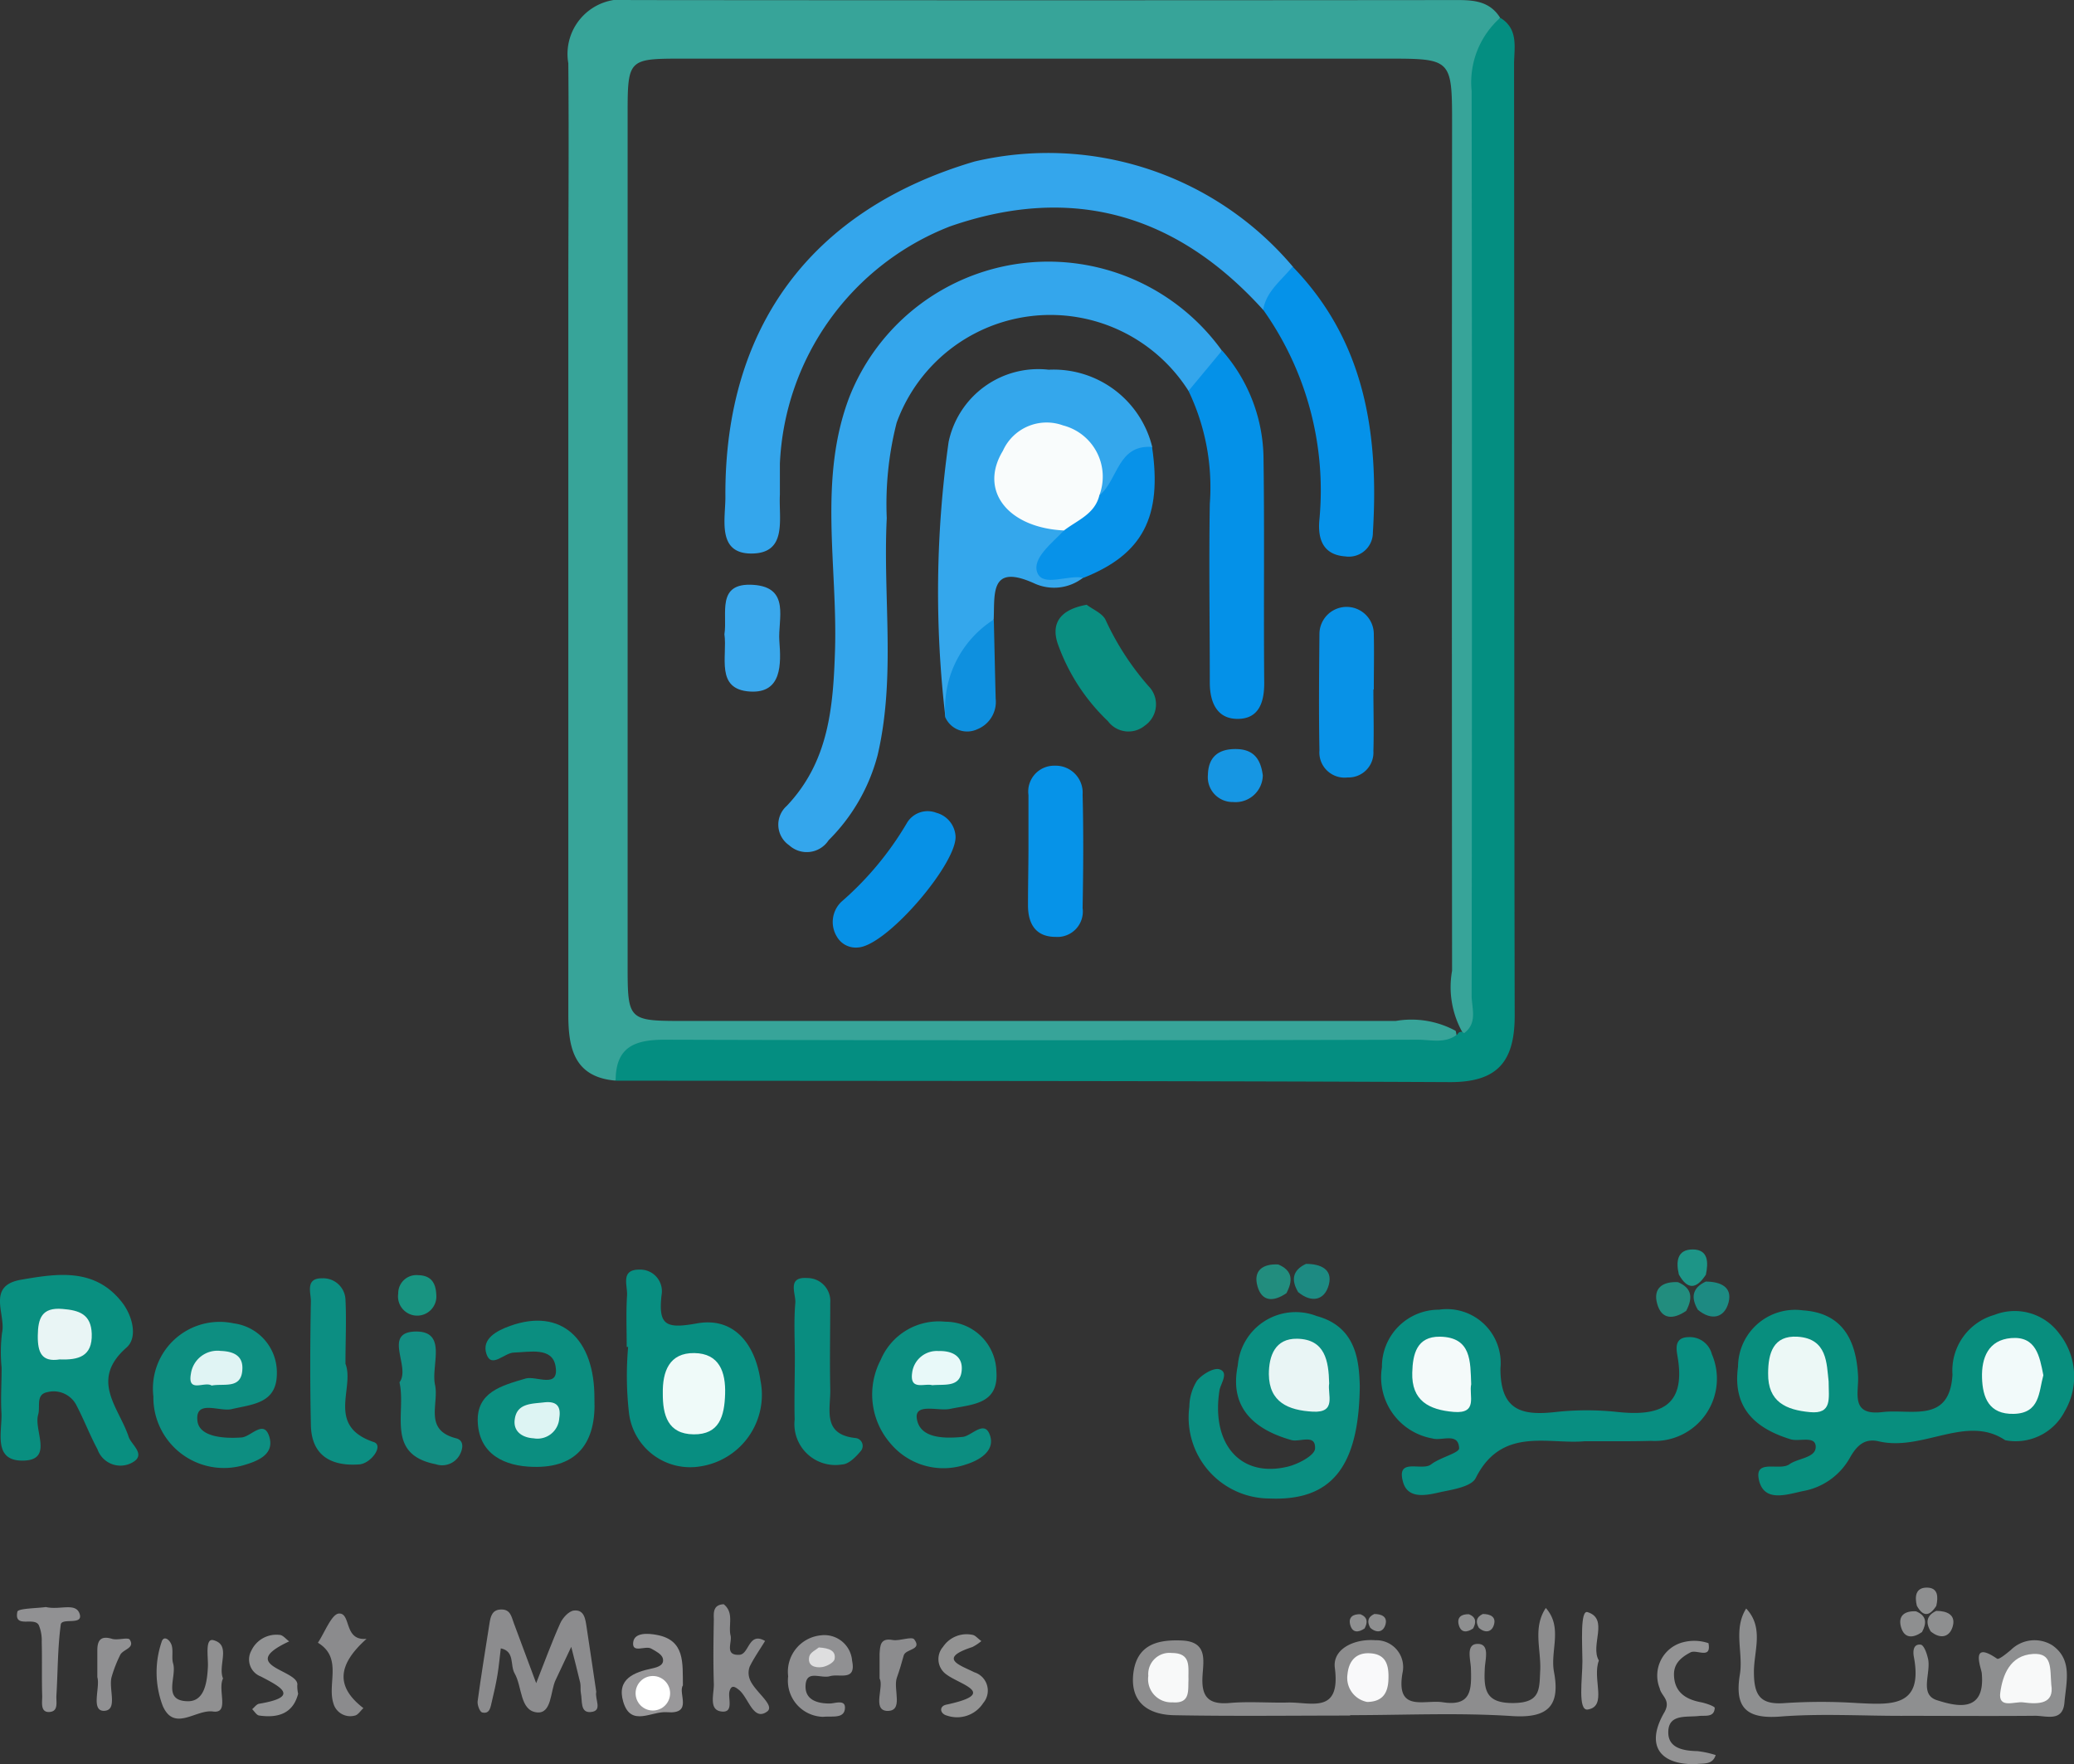 <svg xmlns="http://www.w3.org/2000/svg" width="65.846" height="56" viewBox="0 0 65.846 56">
  <rect x="0" y="0" width="65.846" height="56" fill="#333333" stroke="none"/>
  <g id="_0ac920ce-a620-4aca-a4e1-9ec65bbfb0d4" data-name="0ac920ce-a620-4aca-a4e1-9ec65bbfb0d4" transform="translate(-12.967 -13.358)">
    <path id="Path_2" data-name="Path 2" d="M355.69,241.3c-1.316-.114-1.491-1.05-1.491-2.1V216.554c0-2.515.022-5.043,0-7.547A1.733,1.733,0,0,1,356.184,207q13.02.013,26.039,0c.577,0,1.184-.035,1.557.557-.761,1.883-.522,3.863-.526,5.813-.013,8.229,0,16.46-.022,24.689,0,.62.281,1.421-.62,1.754a2.931,2.931,0,0,1-.355-2q-.013-13.414,0-26.829c0-2.122,0-2.125-2.081-2.125h-22.34c-1.739,0-1.754.011-1.754,1.783v27.048c0,1.68.035,1.715,1.715,1.717h22.669a2.938,2.938,0,0,1,1.905.314c.164.6-.355.531-.658.6a6.317,6.317,0,0,1-1.524.072h-22.06A2.769,2.769,0,0,0,355.69,241.3Z" transform="translate(-323.189 -193.64)" fill="#37a499"/>
    <path id="Path_3" data-name="Path 3" d="M387.979,241.808c.452-.327.246-.807.248-1.213q.02-14.353,0-28.7a2.743,2.743,0,0,1,.908-2.324c.594.357.439.963.439,1.48.011,10.064,0,20.128.02,30.194,0,1.465-.55,2.118-2.065,2.111-8.825-.042-17.653-.035-26.478-.046,0-1.068.6-1.3,1.559-1.3q11.956.035,23.91,0c.423,0,.877.136,1.263-.178a.118.118,0,0,1,.2-.029Z" transform="translate(-328.538 -195.648)" fill="#048e81"/>
    <path id="Path_4" data-name="Path 4" d="M531.94,400.811c-1.23-.831-2.618.362-4.015.035-.467-.11-.713.154-.93.544a2.131,2.131,0,0,1-1.478,1.035c-.526.114-1.228.36-1.394-.342s.645-.287.962-.507c.272-.2.846-.2.838-.561s-.524-.149-.8-.235c-1.147-.353-1.844-1.015-1.666-2.307a1.812,1.812,0,0,1,2.057-1.785c1.263.081,1.7.952,1.754,2.1.022.528-.248,1.252.774,1.129.908-.107,2.136.375,2.223-1.191a1.836,1.836,0,0,1,1.331-1.894,1.754,1.754,0,0,1,2.059.594,2.193,2.193,0,0,1,.173,2.469A1.753,1.753,0,0,1,531.94,400.811Z" transform="translate(-455.31 -341.735)" fill="#088e7e"/>
    <path id="Path_5" data-name="Path 5" d="M478.388,400.771c-1.162.11-2.644-.478-3.469,1.169-.132.265-.7.362-1.079.438-.439.1-1.072.265-1.23-.316-.219-.792.6-.329.892-.555s.9-.362.89-.515c-.024-.513-.553-.219-.851-.309a1.971,1.971,0,0,1-1.6-2.258,1.807,1.807,0,0,1,1.811-1.829,1.71,1.71,0,0,1,1.951,1.864c0,1.335.673,1.506,1.754,1.384a9.1,9.1,0,0,1,1.973,0c1.316.138,2.166-.16,1.9-1.741-.042-.246-.125-.631.353-.636a.721.721,0,0,1,.732.539,1.976,1.976,0,0,1-1.932,2.754C479.833,400.779,479.175,400.771,478.388,400.771Z" transform="translate(-415.1 -341.664)" fill="#088e81"/>
    <path id="Path_6" data-name="Path 6" d="M449.489,399.386c-.026,2.631-.943,3.657-2.879,3.572a2.571,2.571,0,0,1-2.532-2.914,1.585,1.585,0,0,1,.241-.822c.158-.2.531-.425.717-.364.3.1.044.439,0,.658-.274,1.719.671,2.8,2.175,2.429.329-.081.842-.353.857-.566.031-.489-.485-.2-.752-.276-1.212-.342-1.973-1.052-1.7-2.37a1.844,1.844,0,0,1,2.508-1.565C449.4,397.513,449.465,398.638,449.489,399.386Z" transform="translate(-393.351 -342.033)" fill="#0a8e81"/>
    <path id="Path_7" data-name="Path 7" d="M271.958,394.541a5.016,5.016,0,0,1,.013-1.1c.134-.585-.507-1.5.605-1.691,1.153-.2,2.35-.386,3.21.724.331.428.5,1.112.14,1.427-1.184,1.039-.243,1.9.066,2.837.083.254.574.566.11.818a.772.772,0,0,1-1.1-.423c-.235-.434-.421-.923-.658-1.377a.811.811,0,0,0-.927-.439c-.39.072-.219.46-.3.721-.14.506.5,1.443-.482,1.454s-.642-.947-.684-1.552C271.927,395.48,271.96,395,271.958,394.541Z" transform="translate(-258.94 -337.769)" fill="#098f80"/>
    <path id="Path_8" data-name="Path 8" d="M362.6,393.262c0-.548-.024-1.1.011-1.638.02-.309-.219-.822.395-.816a.686.686,0,0,1,.7.809c-.107.96.138,1.074,1.114.9,1.188-.219,1.859.658,2.026,1.807a2.3,2.3,0,0,1-1.908,2.73,1.957,1.957,0,0,1-2.269-1.723,10.481,10.481,0,0,1-.024-2.068Z" transform="translate(-329.736 -337.148)" fill="#088e81"/>
    <path id="Path_9" data-name="Path 9" d="M442.86,443.222c-1.859,0-3.727.024-5.58-.011-.84-.015-1.427-.414-1.3-1.366.123-.877.77-1.039,1.535-1.006.816.035.688.625.658,1.107-.044.658.162.936.857.877.614-.055,1.239,0,1.859-.015.73-.015,1.675.377,1.484-1.1-.079-.6.618-.932,1.289-.877a.852.852,0,0,1,.859,1.039c-.219,1.267.691.838,1.283.93.9.138.91-.4.89-1.046,0-.283-.186-.811.219-.807s.219.537.219.82c-.035.684.066,1.068.921,1.057s.811-.439.84-1.033c.033-.658-.243-1.357.178-1.984.548.616.134,1.355.259,2.026.2,1.063-.169,1.48-1.329,1.405-1.708-.112-3.427-.029-5.142-.029Z" transform="translate(-387.027 -375.406)" fill="#8d8d8e"/>
    <path id="Path_10" data-name="Path 10" d="M400.553,398.35a1.616,1.616,0,0,1,1.618,1.568c.083,1.055-.75,1.05-1.473,1.2-.373.077-1.131-.2-1.052.311.094.614.831.638,1.456.577.292-.029.713-.585.877-.013.129.458-.327.75-.781.89a2.193,2.193,0,0,1-2.381-.66,2.368,2.368,0,0,1-.318-2.662A2,2,0,0,1,400.553,398.35Z" transform="translate(-357.571 -343.036)" fill="#0c8e81"/>
    <path id="Path_11" data-name="Path 11" d="M294.128,400.7a2.119,2.119,0,0,1,2.548-2.34,1.571,1.571,0,0,1,1.37,1.587c0,.952-.752.976-1.438,1.136-.382.09-1.166-.322-1.083.377.059.5.82.564,1.4.522.3-.022.7-.579.877-.037.186.581-.377.794-.838.925a2.241,2.241,0,0,1-2.839-2.171Z" transform="translate(-276.289 -342.994)" fill="#0d8e81"/>
    <path id="Path_12" data-name="Path 12" d="M344.8,400.677c.059,1.359-.524,2.193-1.949,2.153-.892-.02-1.7-.388-1.754-1.405-.053-.967.759-1.175,1.522-1.4.333-.094,1.079.344.945-.4-.107-.6-.809-.439-1.316-.423-.307,0-.719.524-.877.042s.331-.739.763-.892C343.724,397.785,344.816,398.739,344.8,400.677Z" transform="translate(-312.961 -342.909)" fill="#0b8e80"/>
    <path id="Path_13" data-name="Path 13" d="M528.805,443.277c-1.274,0-2.554-.077-3.822.022-1.1.086-1.458-.3-1.287-1.337.114-.691-.219-1.425.2-2.092.574.607.243,1.351.246,2.017,0,.763.219,1.046.991.984a17.8,17.8,0,0,1,2.293,0c1.059.05,2.1.147,1.794-1.467-.029-.149-.033-.419.219-.386.094.011.184.252.219.4.14.458-.294,1.175.294,1.362s1.548.439,1.423-.862c-.015-.153-.39-1.059.485-.456.057.042.3-.162.439-.276a1.07,1.07,0,0,1,1.316-.149c.658.458.438,1.18.386,1.815s-.588.417-.945.423C531.647,443.288,530.226,443.275,528.805,443.277Z" transform="translate(-455.491 -375.452)" fill="#8e8f90"/>
    <path id="Path_14" data-name="Path 14" d="M386.88,394.541c0-.583-.035-1.166.015-1.743.024-.285-.278-.833.377-.787a.73.73,0,0,1,.732.787c0,.908-.02,1.818,0,2.725.02.634-.281,1.46.813,1.568a.252.252,0,0,1,.147.423c-.151.18-.375.406-.577.414a1.3,1.3,0,0,1-1.513-1.427C386.858,395.847,386.88,395.194,386.88,394.541Z" transform="translate(-348.678 -338.084)" fill="#098d80"/>
    <path id="Path_15" data-name="Path 15" d="M317.921,394.78c.3.767-.625,1.973.9,2.486.324.107-.09.682-.463.708-.877.064-1.519-.268-1.535-1.254-.029-1.316-.024-2.631,0-3.929,0-.274-.184-.737.366-.724a.706.706,0,0,1,.732.673C317.954,393.392,317.921,394.05,317.921,394.78Z" transform="translate(-293.986 -338.131)" fill="#0c8e82"/>
    <path id="Path_16" data-name="Path 16" d="M344.844,442.624c-.053.239.219.61-.178.642-.338.029-.261-.362-.309-.592-.022-.105,0-.219-.02-.327-.09-.384-.191-.767-.287-1.151-.164.353-.335.706-.5,1.061s-.118,1.072-.592,1.02c-.542-.059-.463-.816-.706-1.239-.151-.261.015-.7-.439-.794-.035.281-.059.563-.105.842s-.112.57-.18.853c-.042.164-.057.4-.307.34-.075-.02-.158-.241-.143-.355.112-.827.248-1.651.377-2.475.035-.219.083-.439.379-.439s.32.246.395.439q.353.949.708,1.9c.252-.636.485-1.278.763-1.9.077-.173.274-.39.439-.406.331-.033.362.285.4.537C344.646,441.277,344.745,441.959,344.844,442.624Z" transform="translate(-312.947 -375.562)" fill="#8c8c8e"/>
    <path id="Path_17" data-name="Path 17" d="M329.679,401.382c.373-.485-.559-1.6.528-1.612,1,0,.467,1.083.6,1.69s-.368,1.436.671,1.7c.265.068.219.344.1.548a.636.636,0,0,1-.75.274C329.229,403.668,329.9,402.357,329.679,401.382Z" transform="translate(-304.029 -344.145)" fill="#138e83"/>
    <path id="Path_18" data-name="Path 18" d="M375.464,439.25c.34.274.136.669.219,1,.05.219-.2.631.281.605.311-.018.287-.745.813-.439-.164.27-.349.531-.487.811a.561.561,0,0,0,0,.4c.14.39.827.831.55,1.031-.439.316-.585-.439-.892-.689-.134-.107-.239-.167-.3.042s.164.724-.292.638c-.366-.07-.2-.559-.206-.864-.022-.688-.013-1.377,0-2.065C375.142,439.509,375.131,439.265,375.464,439.25Z" transform="translate(-339.52 -374.968)" fill="#8c8c8e"/>
    <path id="Path_19" data-name="Path 19" d="M512.954,448.477c-1.175.026-1.6-.618-1-1.647.219-.388-.1-.513-.149-.759a1.091,1.091,0,0,1,.748-1.465,1.413,1.413,0,0,1,.8.031c.1.526-.371.189-.57.292-.331.173-.542.382-.524.741.022.52.366.748.844.84.164.031.454.132.449.184-.018.307-.294.232-.5.254-.412.048-1-.079-.974.559.022.471.5.548.925.557a3.04,3.04,0,0,1,.579.125C513.478,448.512,513.193,448.442,512.954,448.477Z" transform="translate(-446.145 -379.119)" fill="#939394"/>
    <path id="Path_20" data-name="Path 20" d="M363.88,445.166c-.167.248.338.921-.509.851-.482-.042-1.142.485-1.384-.327-.219-.732.346-.941.919-1.063.193-.042.392-.112.335-.324-.035-.127-.23-.23-.373-.307-.184-.1-.612.167-.566-.2.039-.316.474-.285.752-.232C363.95,443.732,363.869,444.449,363.88,445.166Z" transform="translate(-329.232 -378.308)" fill="#99989a"/>
    <path id="Path_21" data-name="Path 21" d="M296.688,445.476c-.182.36.219,1.123-.32,1.048s-1.23.658-1.594-.178a3,3,0,0,1-.039-2.022c.07-.25.292-.059.331.132s-.013.373.037.542c.127.421-.357,1.184.46,1.2.535.011.62-.594.645-1.1.013-.3-.1-.912.175-.838C296.958,444.412,296.513,445.057,296.688,445.476Z" transform="translate(-276.64 -378.837)" fill="#909091"/>
    <path id="Path_22" data-name="Path 22" d="M387.139,446.306a1.145,1.145,0,0,1-1.109-1.287,1.159,1.159,0,0,1,1.041-1.3.882.882,0,0,1,.989.809c.136.658-.4.4-.7.487s-.754-.219-.778.3c-.02.439.349.57.767.568.167,0,.517-.147.482.169S387.438,446.277,387.139,446.306Z" transform="translate(-348.04 -378.45)" fill="#909092"/>
    <path id="Path_23" data-name="Path 23" d="M275.266,439.66c.439.105.952-.158,1.072.219s-.574.107-.6.34c-.1.743-.092,1.5-.138,2.252-.013.2.075.5-.219.52s-.232-.3-.232-.493c-.018-.579,0-1.158-.015-1.737a1.258,1.258,0,0,0-.092-.524c-.145-.283-.792.118-.682-.425C274.367,439.7,275,439.7,275.266,439.66Z" transform="translate(-260.842 -375.289)" fill="#919193"/>
    <path id="Path_24" data-name="Path 24" d="M319.5,441.409c-.895.8-1.011,1.5-.1,2.2-.092.083-.173.219-.274.237a.555.555,0,0,1-.68-.392c-.2-.629.3-1.441-.491-1.921.219-.329.438-.919.671-.927C319.017,440.592,318.769,441.48,319.5,441.409Z" transform="translate(-294.895 -376.029)" fill="#8b8b8d"/>
    <path id="Path_25" data-name="Path 25" d="M409.147,443.795a1.446,1.446,0,0,1-.289.191c-1.116.364-.373.577.066.8a.609.609,0,0,1,.283.976.987.987,0,0,1-1.147.4c-.232-.057-.263-.3-.022-.349,1.664-.355.439-.629,0-.958a.594.594,0,0,1-.107-.877.9.9,0,0,1,.949-.377C408.958,443.619,409.028,443.707,409.147,443.795Z" transform="translate(-365.024 -378.344)" fill="#939393"/>
    <path id="Path_26" data-name="Path 26" d="M309.519,445.544c-.162.623-.636.774-1.239.686-.079-.011-.143-.127-.219-.2.072-.061.14-.16.219-.173,1.316-.219.684-.537.055-.866a.577.577,0,0,1-.3-.82.877.877,0,0,1,.892-.5c.107,0,.206.134.309.206-1.706.792.351.9.257,1.4a1.138,1.138,0,0,0,.028.265Z" transform="translate(-287.088 -378.416)" fill="#929394"/>
    <path id="Path_27" data-name="Path 27" d="M399.228,445.46v-.781c.018-.252.015-.517.421-.439.219.037.6-.125.68-.02.263.344-.276.294-.335.511s-.134.476-.219.71c-.123.366.235,1.081-.327,1.048C398.994,446.445,399.375,445.712,399.228,445.46Z" transform="translate(-358.336 -378.822)" fill="#8c8c8e"/>
    <path id="Path_28" data-name="Path 28" d="M285.931,445.354v-.842c0-.309.094-.485.465-.373.182.055.511-.061.566.028.167.265-.2.3-.3.474a4.108,4.108,0,0,0-.27.684c-.125.377.219,1.1-.263,1.1C285.722,446.411,286.027,445.672,285.931,445.354Z" transform="translate(-269.874 -378.759)" fill="#909092"/>
    <path id="Path_29" data-name="Path 29" d="M501.431,441.914c-.219.579.278,1.449-.349,1.555-.331.057-.171-1-.173-1.535s-.077-1.631.162-1.557C501.764,440.592,501.144,441.432,501.431,441.914Z" transform="translate(-437.703 -375.845)" fill="#939394"/>
    <path id="Path_30" data-name="Path 30" d="M330.754,392.215a.609.609,0,1,1-1.208-.029.577.577,0,0,1,.631-.585C330.587,391.609,330.737,391.844,330.754,392.215Z" transform="translate(-303.936 -337.765)" fill="#189481"/>
    <path id="Path_32" data-name="Path 32" d="M517.525,392.54c.46,0,.853.167.726.658s-.539.6-.976.237C517.053,393.057,517.088,392.744,517.525,392.54Z" transform="translate(-450.404 -338.5)" fill="#1d8a82"/>
    <path id="Path_46608" data-name="Path 46608" d="M517.525,392.54c.46,0,.853.167.726.658s-.539.6-.976.237C517.053,393.057,517.088,392.744,517.525,392.54Z" transform="translate(-463.095 -339.062)" fill="#1d8a82"/>
    <path id="Path_34" data-name="Path 34" d="M512.666,393.526c-.4.274-.776.285-.919-.219s.173-.717.658-.693C512.872,392.811,512.872,393.135,512.666,393.526Z" transform="translate(-446.166 -338.556)" fill="#228d7e"/>
    <path id="Path_46607" data-name="Path 46607" d="M512.666,393.526c-.4.274-.776.285-.919-.219s.173-.717.658-.693C512.872,392.811,512.872,393.135,512.666,393.526Z" transform="translate(-458.857 -339.118)" fill="#228d7e"/>
    <path id="Path_35" data-name="Path 35" d="M514.851,388.684c-.094-.4-.061-.794.439-.794s.5.414.419.8C515.406,389.157,515.123,389.177,514.851,388.684Z" transform="translate(-448.583 -334.87)" fill="#1d9587"/>
    <path id="Path_38" data-name="Path 38" d="M529.85,401.931c0,.533.123,1.041-.592.973-.754-.07-1.34-.32-1.329-1.228,0-.642.164-1.215.936-1.166C529.813,400.571,529.784,401.363,529.85,401.931Z" transform="translate(-458.827 -344.72)" fill="#ecf8f6"/>
    <path id="Path_39" data-name="Path 39" d="M560.843,401.883c-.147.531-.105,1.208-.941,1.226-.783.018-.987-.511-1.006-1.145s.2-1.2.925-1.261C560.61,400.638,560.724,401.273,560.843,401.883Z" transform="translate(-483.003 -344.87)" fill="#f2fafa"/>
    <path id="Path_40" data-name="Path 40" d="M478.267,402.03c-.079.349.23.943-.555.877s-1.344-.355-1.316-1.25c.015-.583.142-1.147.877-1.138C478.282,400.535,478.238,401.311,478.267,402.03Z" transform="translate(-418.592 -344.73)" fill="#f4fafa"/>
    <path id="Path_41" data-name="Path 41" d="M457.554,402.23c-.059.344.25.938-.52.895s-1.386-.294-1.395-1.188c0-.588.2-1.14.9-1.127C457.423,400.827,457.537,401.509,457.554,402.23Z" transform="translate(-402.388 -344.956)" fill="#e9f5f5"/>
    <path id="Path_42" data-name="Path 42" d="M278.073,398.1c-.568.09-.7-.219-.693-.759s.123-.9.783-.844c.528.042.91.164.93.792C279.114,398.008,278.671,398.122,278.073,398.1Z" transform="translate(-263.213 -341.589)" fill="#e9f5f5"/>
    <path id="Path_43" data-name="Path 43" d="M367.878,404.172c-.013-.7.206-1.294,1-1.283s1,.6.978,1.3-.178,1.289-1,1.28S367.874,404.852,367.878,404.172Z" transform="translate(-333.868 -346.58)" fill="#effaf9"/>
    <path id="Path_44" data-name="Path 44" d="M439.452,447.15c-.02.349.068.772-.509.726a.736.736,0,0,1-.767-.84.673.673,0,0,1,.748-.726C439.553,446.312,439.436,446.77,439.452,447.15Z" transform="translate(-388.752 -380.48)" fill="#f8f9f9"/>
    <path id="Path_45" data-name="Path 45" d="M467.629,447.9a.778.778,0,0,1-.627-.877c.039-.4.25-.689.7-.669.542.022.618.4.6.84S468.105,447.891,467.629,447.9Z" transform="translate(-411.255 -380.516)" fill="#f9f9fa"/>
    <path id="Path_46" data-name="Path 46" d="M404.6,403.665c-.241-.072-.724.186-.638-.4a.789.789,0,0,1,.842-.684c.41-.013.761.149.732.594C405.5,403.746,405,403.628,404.6,403.665Z" transform="translate(-362.035 -346.336)" fill="#e8f9f9"/>
    <path id="Path_47" data-name="Path 47" d="M300.153,403.655c-.219-.145-.772.254-.658-.373a.851.851,0,0,1,.947-.726c.349.013.688.116.688.535C301.129,403.791,300.55,403.578,300.153,403.655Z" transform="translate(-280.467 -346.315)" fill="#e0f4f4"/>
    <path id="Path_48" data-name="Path 48" d="M347.829,410.5a.693.693,0,0,1-.813.64c-.362-.02-.658-.219-.6-.605.068-.513.542-.489.921-.535S347.895,410.094,347.829,410.5Z" transform="translate(-317.106 -352.125)" fill="#ddf4f3"/>
    <path id="Path_49" data-name="Path 49" d="M563.142,447.421c.1.61-.395.627-.895.559-.263-.037-.8.219-.724-.318s.3-1.175,1.041-1.219C563.177,446.406,563.1,446.892,563.142,447.421Z" transform="translate(-485.05 -380.583)" fill="#f8f9f9"/>
    <path id="Path_51" data-name="Path 51" d="M389.347,445.51c.324.02.553.1.5.371-.022.11-.248.23-.395.252-.219.031-.474-.035-.408-.335C389.071,445.668,389.27,445.578,389.347,445.51Z" transform="translate(-350.384 -379.856)" fill="#dededf"/>
    <path id="Path_52" data-name="Path 52" d="M397.629,248.948a5.193,5.193,0,0,0-9.266,1.011,10.429,10.429,0,0,0-.314,3.026c-.125,2.506.292,5.032-.289,7.521a5.92,5.92,0,0,1-1.557,2.706.827.827,0,0,1-1.252.16.794.794,0,0,1-.079-1.248c1.34-1.412,1.478-3.138,1.535-4.966.079-2.677-.537-5.422.458-8.023a6.79,6.79,0,0,1,11.822-1.469A1.5,1.5,0,0,1,397.629,248.948Z" transform="translate(-346.929 -223.182)" fill="#34a6ec"/>
    <path id="Path_53" data-name="Path 53" d="M393.914,234c-2.743-3.035-6.054-4-9.943-2.649a8.484,8.484,0,0,0-5.4,7.532v.984c-.042.761.254,1.868-.906,1.868-1.1,0-.82-1.1-.824-1.8-.033-5.4,2.743-9.119,7.906-10.643a10.176,10.176,0,0,1,10.11,3.337A1.772,1.772,0,0,1,393.914,234Z" transform="translate(-340.844 -210.806)" fill="#34a6ec"/>
    <path id="Path_54" data-name="Path 54" d="M407.974,271.565a34,34,0,0,1,.1-8.755,2.91,2.91,0,0,1,3.177-2.291,3.223,3.223,0,0,1,3.289,2.458c-.719.355-.807,1.43-1.754,1.535-.2-.25-.123-.561-.2-.84a1.3,1.3,0,0,0-1.421-1.1,1.344,1.344,0,0,0-1.241,1.2,1.252,1.252,0,0,0,.927,1.425c.3.121.658.107.9.357,0,.035.039.083.024.1-.535.776-.388,1.278.579,1.46a1.5,1.5,0,0,1-1.548.193c-1.419-.647-1.267.307-1.3,1.134A16.146,16.146,0,0,0,407.974,271.565Z" transform="translate(-364.99 -235.425)" fill="#34a7ec"/>
    <path id="Path_55" data-name="Path 55" d="M444,259.023l1.066-1.283a5.247,5.247,0,0,1,1.316,3.469c.033,2.364,0,4.725.022,7.089,0,.645-.191,1.138-.851,1.136s-.877-.544-.877-1.151c0-1.89-.031-3.78,0-5.67A7.069,7.069,0,0,0,444,259.023Z" transform="translate(-393.3 -233.256)" fill="#0491e8"/>
    <path id="Path_56" data-name="Path 56" d="M454.81,246.96c.105-.6.59-.936.934-1.37,2.307,2.375,2.741,5.317,2.55,8.441a.763.763,0,0,1-.877.759c-.713-.05-.877-.559-.822-1.158A9.894,9.894,0,0,0,454.81,246.96Z" transform="translate(-401.74 -223.77)" fill="#0592e9"/>
    <path id="Path_57" data-name="Path 57" d="M464.624,297.5c0,.658.02,1.316,0,1.96a.791.791,0,0,1-.818.84.8.8,0,0,1-.895-.862c-.024-1.234-.011-2.469,0-3.7a.863.863,0,0,1,1.726.022c.013.577,0,1.162,0,1.754Z" transform="translate(-408.054 -262.263)" fill="#0892e7"/>
    <path id="Path_58" data-name="Path 58" d="M420.775,320.537v-1.754a.822.822,0,0,1,.842-.934.856.856,0,0,1,.877.917c.031,1.2.022,2.4,0,3.6a.807.807,0,0,1-.857.917c-.623,0-.877-.4-.877-1.006S420.773,321.118,420.775,320.537Z" transform="translate(-375.156 -280.185)" fill="#0693e8"/>
    <path id="Path_59" data-name="Path 59" d="M393.313,328.776a.692.692,0,0,1-.675-.349.888.888,0,0,1,.145-1.1,10.057,10.057,0,0,0,2.07-2.482.765.765,0,0,1,.947-.344.82.82,0,0,1,.605.7C396.53,326.024,394.243,328.724,393.313,328.776Z" transform="translate(-353.105 -285.342)" fill="#0791e6"/>
    <path id="Path_60" data-name="Path 60" d="M423.474,275.846c-.509-.1-1.285.3-1.471-.154s.463-.941.844-1.346c.147-.6.658-.835,1.123-1.116.594-.469.57-1.616,1.673-1.535C425.971,273.91,425.351,275.1,423.474,275.846Z" transform="translate(-376.1 -244.149)" fill="#0792e9"/>
    <path id="Path_61" data-name="Path 61" d="M425.739,294.55c.184.145.507.27.605.493a8.682,8.682,0,0,0,1.355,2.087.822.822,0,0,1-.114,1.256.813.813,0,0,1-1.171-.14,6.291,6.291,0,0,1-1.59-2.447C424.586,295.111,424.93,294.695,425.739,294.55Z" transform="translate(-378.271 -261.995)" fill="#0a8e81"/>
    <path id="Path_62" data-name="Path 62" d="M376.8,293.222c.105-.645-.274-1.647.917-1.568s.776,1.1.827,1.78c.057.73.086,1.669-.93,1.607C376.5,294.974,376.9,293.919,376.8,293.222Z" transform="translate(-340.834 -259.731)" fill="#3aa8ec"/>
    <path id="Path_63" data-name="Path 63" d="M408.744,299.806a3.336,3.336,0,0,1,1.535-3.116c.02.835.037,1.673.059,2.511a.936.936,0,0,1-.577.969.761.761,0,0,1-1.017-.364Z" transform="translate(-365.76 -263.666)" fill="#0e90df"/>
    <path id="Path_64" data-name="Path 64" d="M448.55,316.274a.865.865,0,0,1-.943.846.787.787,0,0,1-.8-.857c.013-.6.362-.838.917-.824S448.486,315.78,448.55,316.274Z" transform="translate(-395.491 -278.303)" fill="#1696e3"/>
    <path id="Path_65" data-name="Path 65" d="M419.214,270.451c-.145.6-.7.789-1.123,1.116-1.78-.086-2.71-1.263-1.94-2.528a1.522,1.522,0,0,1,1.91-.807A1.68,1.68,0,0,1,419.214,270.451Z" transform="translate(-371.344 -241.37)" fill="#f9fcfc"/>
    <circle id="Ellipse_1" data-name="Ellipse 1" cx="0.548" cy="0.548" r="0.548" transform="translate(33.146 66.56)" fill="#fff"/>
    <path id="Path_46609" data-name="Path 46609" d="M517.419,392.54c.334,0,.618.121.526.477s-.391.437-.707.172C517.078,392.915,517.1,392.688,517.419,392.54Z" transform="translate(-442.978 -328.047)" fill="#8e8f90"/>
    <path id="Path_46613" data-name="Path 46613" d="M517.331,392.54c.228,0,.422.082.359.325s-.267.3-.482.117C517.1,392.8,517.115,392.641,517.331,392.54Z" transform="translate(-460.734 -327.948)" fill="#8e8f90"/>
    <path id="Path_46610" data-name="Path 46610" d="M512.4,393.274c-.288.2-.562.207-.666-.159s.125-.52.477-.5C512.553,392.756,512.553,392.991,512.4,393.274Z" transform="translate(-438.413 -328.108)" fill="#8e8f90"/>
    <path id="Path_46612" data-name="Path 46612" d="M512.184,393.063c-.2.136-.384.141-.454-.108s.086-.354.325-.343C512.286,392.71,512.286,392.871,512.184,393.063Z" transform="translate(-455.894 -328.012)" fill="#8e8f90"/>
    <path id="Path_46611" data-name="Path 46611" d="M514.839,388.465c-.068-.288-.044-.575.318-.575s.364.3.3.58C515.241,388.808,515.036,388.823,514.839,388.465Z" transform="translate(-441.016 -324.136)" fill="#8e8f90"/>
    <path id="Path_46614" data-name="Path 46614" d="M517.331,392.54c.228,0,.422.082.359.325s-.267.3-.482.117C517.1,392.8,517.115,392.641,517.331,392.54Z" transform="translate(-457.288 -327.948)" fill="#8e8f90"/>
    <path id="Path_46615" data-name="Path 46615" d="M512.184,393.063c-.2.136-.384.141-.454-.108s.086-.354.325-.343C512.286,392.71,512.286,392.871,512.184,393.063Z" transform="translate(-452.448 -328.012)" fill="#8e8f90"/>
  </g>
</svg>

